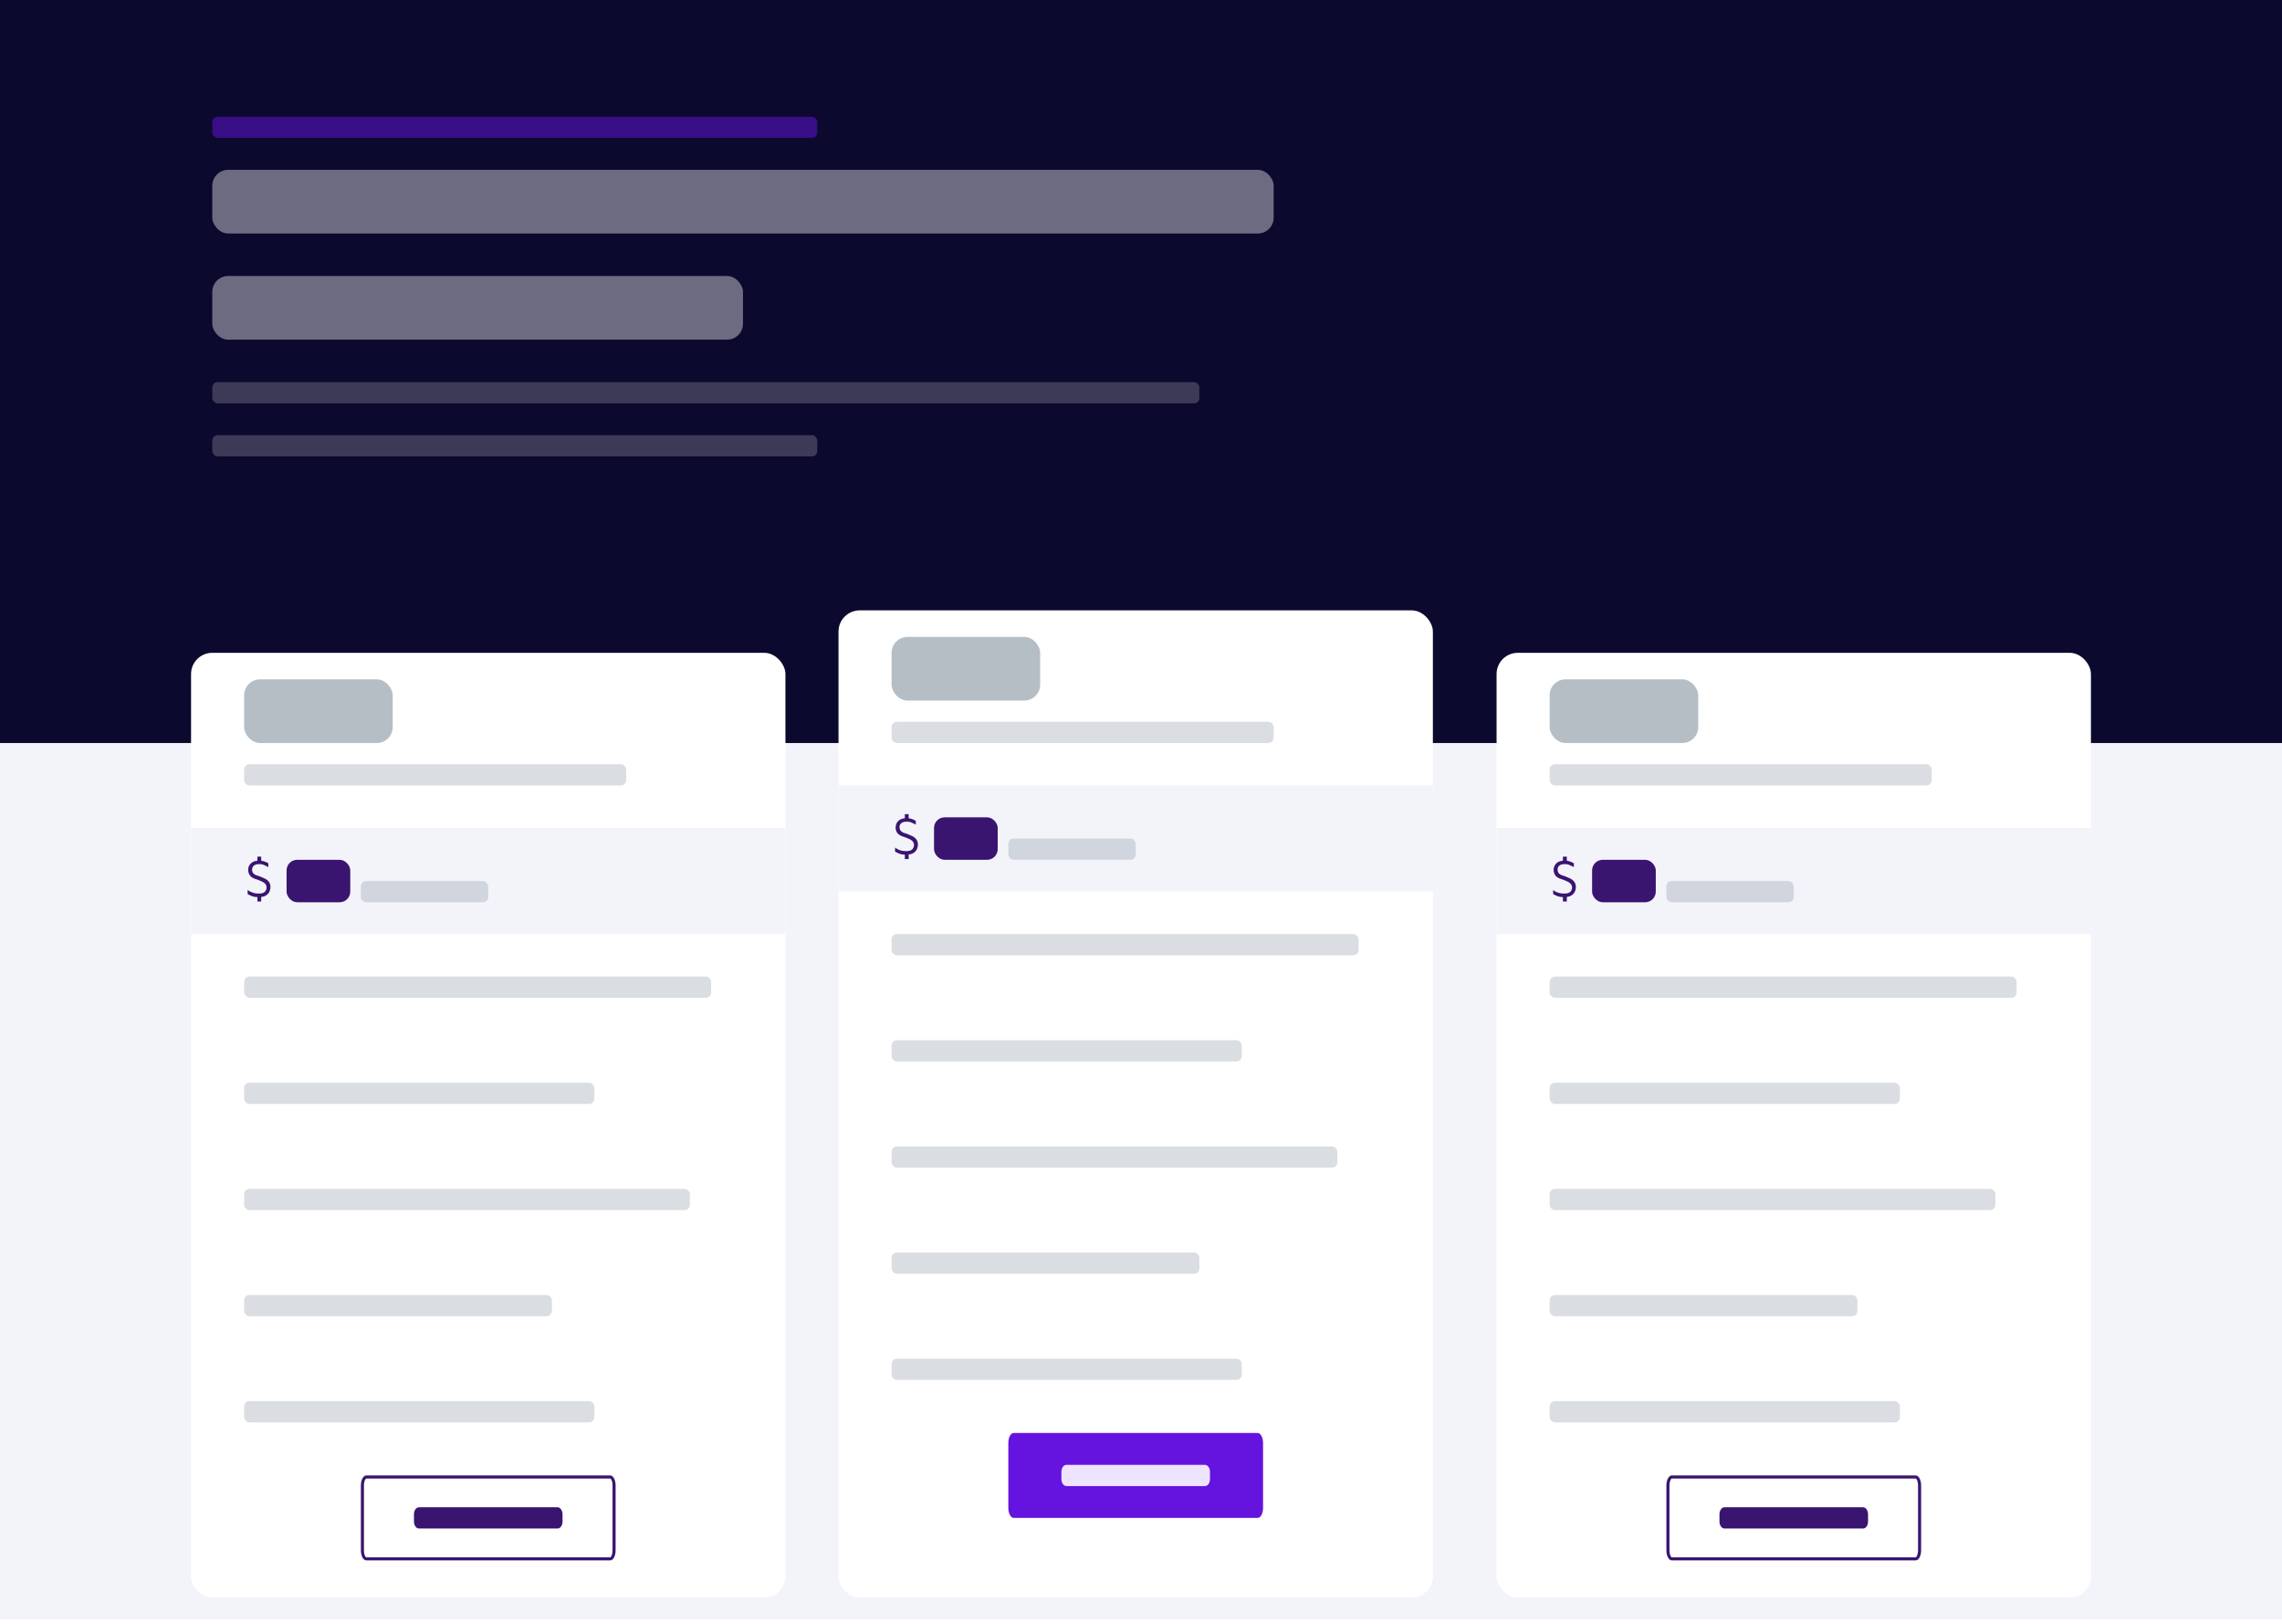 <svg xmlns="http://www.w3.org/2000/svg" fill="none" viewBox="0 0 215 153"><path fill="#F3F4FA" d="M0 0h215v152.58H0z"/><path fill="#0B092D" d="M0 0h215v70H0z"/><g filter="url(#filter0_d)"><rect width="56" height="89" x="141" y="61" fill="#fff" rx="2"/></g><path fill="#F3F4FA" d="M141 78h56v10h-56z"/><rect width="36" height="2" x="146" y="72" fill="#495E6F" fill-opacity=".2" rx=".5"/><rect width="12" height="2" x="157" y="83" fill="#495E6F" fill-opacity=".2" rx=".5"/><rect width="14" height="6" x="146" y="64" fill="#495E6F" fill-opacity=".4" rx="1.5"/><rect width="6" height="4" x="150" y="81" fill="#391570" rx="1"/><path fill="#391570" d="M147.25 81.25v-.55h.37v.55h-.37zm0 3.68v-.6h.37v.6h-.37zm.12-.42c-.17 0-.3 0-.43-.03a1.4 1.4 0 01-.31-.1l-.3-.15v-.39c.1.09.24.17.42.24.19.07.4.1.63.1.26 0 .44-.05.56-.16a.55.55 0 00.17-.41.47.47 0 00-.12-.33.85.85 0 00-.29-.22 5.05 5.05 0 00-.72-.28c-.11-.05-.21-.1-.3-.17a.76.76 0 01-.22-.27.94.94 0 01-.03-.69c.04-.1.1-.2.17-.28a.87.87 0 01.32-.21c.13-.05.3-.08.49-.08a1.55 1.55 0 01.59.11l.28.13v.37a4.91 4.91 0 00-.51-.24c-.1-.03-.2-.04-.34-.04-.17 0-.3.02-.4.07a.5.5 0 00-.22.19.5.5 0 00-.06.24c0 .14.03.25.09.33.06.08.15.14.26.2a5.03 5.03 0 01.74.28c.12.05.22.1.31.18a.8.8 0 01.32.67c0 .15-.03.3-.1.44a.84.84 0 01-.34.36c-.16.1-.38.14-.66.14z"/><rect width="44" height="2" x="146" y="92" fill="#495E6F" fill-opacity=".2" rx=".5"/><rect width="33" height="2" x="146" y="102" fill="#495E6F" fill-opacity=".2" rx=".5"/><rect width="42" height="2" x="146" y="112" fill="#495E6F" fill-opacity=".2" rx=".5"/><rect width="29" height="2" x="146" y="122" fill="#495E6F" fill-opacity=".2" rx=".5"/><rect width="33" height="2" x="146" y="132" fill="#495E6F" fill-opacity=".2" rx=".5"/><path fill="#391570" fill-rule="evenodd" d="M157.5 146.71s-.04 0-.1-.12c-.06-.12-.11-.3-.11-.53v-6.12c0-.22.05-.4.11-.53.06-.11.1-.12.1-.12h23s.04 0 .1.12c.06.12.11.3.11.53v6.12c0 .22-.05.4-.11.53-.06.11-.1.12-.1.12h-23zm0 .29h23c.27 0 .5-.42.5-.94v-6.12c0-.52-.23-.94-.5-.94h-23c-.27 0-.5.42-.5.94v6.12c0 .52.23.94.5.94z" clip-rule="evenodd"/><path fill="#391570" d="M175.53 144h-13.06c-.26 0-.47-.3-.47-.67v-.66c0-.37.2-.67.47-.67h13.06c.26 0 .47.3.47.67v.66c0 .37-.2.67-.47.67z"/><g filter="url(#filter1_d)"><rect width="56" height="93" x="79" y="57" fill="#fff" rx="2"/></g><path fill="#F3F4FA" d="M79 74h56v10H79z"/><rect width="36" height="2" x="84" y="68" fill="#495E6F" fill-opacity=".2" rx=".5"/><rect width="12" height="2" x="95" y="79" fill="#495E6F" fill-opacity=".2" rx=".5"/><rect width="14" height="6" x="84" y="60" fill="#495E6F" fill-opacity=".4" rx="1.5"/><rect width="6" height="4" x="88" y="77" fill="#391570" rx="1"/><path fill="#391570" d="M85.25 77.25v-.55h.36v.55h-.36zm0 3.68v-.6h.36v.6h-.36zm.12-.42c-.17 0-.3 0-.43-.03a1.4 1.4 0 01-.31-.1l-.3-.15v-.39c.1.09.25.17.42.24.19.07.4.1.64.1.25 0 .43-.05.55-.16a.55.55 0 00.17-.41.48.48 0 00-.11-.33.84.84 0 00-.3-.22 5 5 0 00-.72-.28c-.11-.05-.21-.1-.3-.17a.76.76 0 01-.22-.27.94.94 0 01-.02-.69c.03-.1.09-.2.17-.28a.87.87 0 01.31-.21 1.55 1.55 0 011.08.03l.28.13v.37a4.79 4.79 0 00-.51-.24c-.1-.03-.2-.04-.34-.04-.17 0-.3.02-.4.07a.5.5 0 00-.22.19.49.49 0 00-.06.24c0 .14.03.25.09.33.06.08.15.14.26.2a5.05 5.05 0 01.74.28c.12.05.22.1.32.18a.8.8 0 01.32.67c0 .15-.04.3-.1.44a.84.84 0 01-.34.36c-.17.1-.39.14-.67.14z"/><rect width="44" height="2" x="84" y="88" fill="#495E6F" fill-opacity=".2" rx=".5"/><rect width="33" height="2" x="84" y="98" fill="#495E6F" fill-opacity=".2" rx=".5"/><rect width="42" height="2" x="84" y="108" fill="#495E6F" fill-opacity=".2" rx=".5"/><rect width="29" height="2" x="84" y="118" fill="#495E6F" fill-opacity=".2" rx=".5"/><rect width="33" height="2" x="84" y="128" fill="#495E6F" fill-opacity=".2" rx=".5"/><path fill="#6414DE" d="M118.5 143h-23c-.27 0-.5-.42-.5-.94v-6.12c0-.52.23-.94.5-.94h23c.27 0 .5.42.5.94v6.12c0 .52-.23.94-.5.94z"/><path fill="#EFE4FF" d="M113.53 140h-13.06c-.26 0-.47-.3-.47-.67v-.66c0-.37.2-.67.47-.67h13.06c.26 0 .47.3.47.67v.66c0 .37-.2.67-.47.67z"/><g filter="url(#filter2_d)"><rect width="56" height="89" x="18" y="61" fill="#fff" rx="2"/></g><path fill="#F3F4FA" d="M18 78h56v10H18z"/><rect width="36" height="2" x="23" y="72" fill="#495E6F" fill-opacity=".2" rx=".5"/><rect width="12" height="2" x="34" y="83" fill="#495E6F" fill-opacity=".2" rx=".5"/><rect width="14" height="6" x="23" y="64" fill="#495E6F" fill-opacity=".4" rx="1.5"/><rect width="6" height="4" x="27" y="81" fill="#391570" rx="1"/><path fill="#391570" d="M24.25 81.25v-.55h.36v.55h-.36zm0 3.68v-.6h.36v.6h-.36zm.12-.42c-.17 0-.3 0-.43-.03a1.4 1.4 0 01-.31-.1l-.3-.15v-.39a1.73 1.73 0 001.06.34c.25 0 .43-.05.54-.15a.55.55 0 00.18-.42.48.48 0 00-.11-.33.84.84 0 00-.3-.22 5 5 0 00-.72-.28c-.11-.05-.21-.1-.3-.17a.76.76 0 01-.21-.27.94.94 0 01-.04-.69.87.87 0 01.49-.49c.13-.05.3-.08.49-.08a1.55 1.55 0 01.59.11l.28.13v.37a4.79 4.79 0 00-.51-.24c-.1-.03-.2-.04-.34-.04-.17 0-.3.02-.4.07a.5.5 0 00-.21.19.49.49 0 00-.07.24c0 .14.03.25.09.33.06.08.15.14.26.2a5.05 5.05 0 01.74.28c.12.05.22.1.32.18a.8.8 0 01.32.67c0 .15-.04.3-.1.44a.84.84 0 01-.34.36c-.16.1-.39.14-.67.14z"/><rect width="44" height="2" x="23" y="92" fill="#495E6F" fill-opacity=".2" rx=".5"/><rect width="33" height="2" x="23" y="102" fill="#495E6F" fill-opacity=".2" rx=".5"/><rect width="42" height="2" x="23" y="112" fill="#495E6F" fill-opacity=".2" rx=".5"/><rect width="29" height="2" x="23" y="122" fill="#495E6F" fill-opacity=".2" rx=".5"/><rect width="33" height="2" x="23" y="132" fill="#495E6F" fill-opacity=".2" rx=".5"/><path fill="#391570" fill-rule="evenodd" d="M34.5 146.71s-.04 0-.1-.12c-.07-.12-.11-.3-.11-.53v-6.12c0-.22.04-.4.11-.53.06-.11.1-.12.1-.12h23s.04 0 .1.12c.07.12.11.3.11.53v6.12c0 .22-.04.4-.11.53-.06.11-.1.12-.1.12h-23zm0 .29h23c.27 0 .5-.42.5-.94v-6.12c0-.52-.23-.94-.5-.94h-23c-.27 0-.5.42-.5.94v6.12c0 .52.23.94.5.94z" clip-rule="evenodd"/><path fill="#391570" d="M52.53 144H39.47c-.26 0-.47-.3-.47-.67v-.66c0-.37.2-.67.47-.67h13.06c.26 0 .47.3.47.67v.66c0 .37-.2.67-.47.67z"/><rect width="57" height="2" x="20" y="41" fill="#fff" fill-opacity=".2" rx=".5"/><rect width="93" height="2" x="20" y="36" fill="#fff" fill-opacity=".2" rx=".5"/><rect width="50" height="6" x="20" y="26" fill="#fff" fill-opacity=".4" rx="1.5"/><rect width="100" height="6" x="20" y="16" fill="#fff" fill-opacity=".4" rx="1.5"/><rect width="57" height="2" x="20" y="11" fill="#6414DE" fill-opacity=".5" rx=".5"/><defs><filter id="filter0_d" width="58" height="91" x="140" y="60.5" color-interpolation-filters="sRGB" filterUnits="userSpaceOnUse"><feFlood flood-opacity="0" result="BackgroundImageFix"/><feColorMatrix in="SourceAlpha" values="0 0 0 0 0 0 0 0 0 0 0 0 0 0 0 0 0 0 127 0"/><feOffset dy=".5"/><feGaussianBlur stdDeviation=".5"/><feColorMatrix values="0 0 0 0 0.043 0 0 0 0 0.035 0 0 0 0 0.176 0 0 0 0.1 0"/><feBlend in2="BackgroundImageFix" result="effect1_dropShadow"/><feBlend in="SourceGraphic" in2="effect1_dropShadow" result="shape"/></filter><filter id="filter1_d" width="58" height="95" x="78" y="56.5" color-interpolation-filters="sRGB" filterUnits="userSpaceOnUse"><feFlood flood-opacity="0" result="BackgroundImageFix"/><feColorMatrix in="SourceAlpha" values="0 0 0 0 0 0 0 0 0 0 0 0 0 0 0 0 0 0 127 0"/><feOffset dy=".5"/><feGaussianBlur stdDeviation=".5"/><feColorMatrix values="0 0 0 0 0.043 0 0 0 0 0.035 0 0 0 0 0.176 0 0 0 0.1 0"/><feBlend in2="BackgroundImageFix" result="effect1_dropShadow"/><feBlend in="SourceGraphic" in2="effect1_dropShadow" result="shape"/></filter><filter id="filter2_d" width="58" height="91" x="17" y="60.5" color-interpolation-filters="sRGB" filterUnits="userSpaceOnUse"><feFlood flood-opacity="0" result="BackgroundImageFix"/><feColorMatrix in="SourceAlpha" values="0 0 0 0 0 0 0 0 0 0 0 0 0 0 0 0 0 0 127 0"/><feOffset dy=".5"/><feGaussianBlur stdDeviation=".5"/><feColorMatrix values="0 0 0 0 0.043 0 0 0 0 0.035 0 0 0 0 0.176 0 0 0 0.1 0"/><feBlend in2="BackgroundImageFix" result="effect1_dropShadow"/><feBlend in="SourceGraphic" in2="effect1_dropShadow" result="shape"/></filter></defs></svg>
